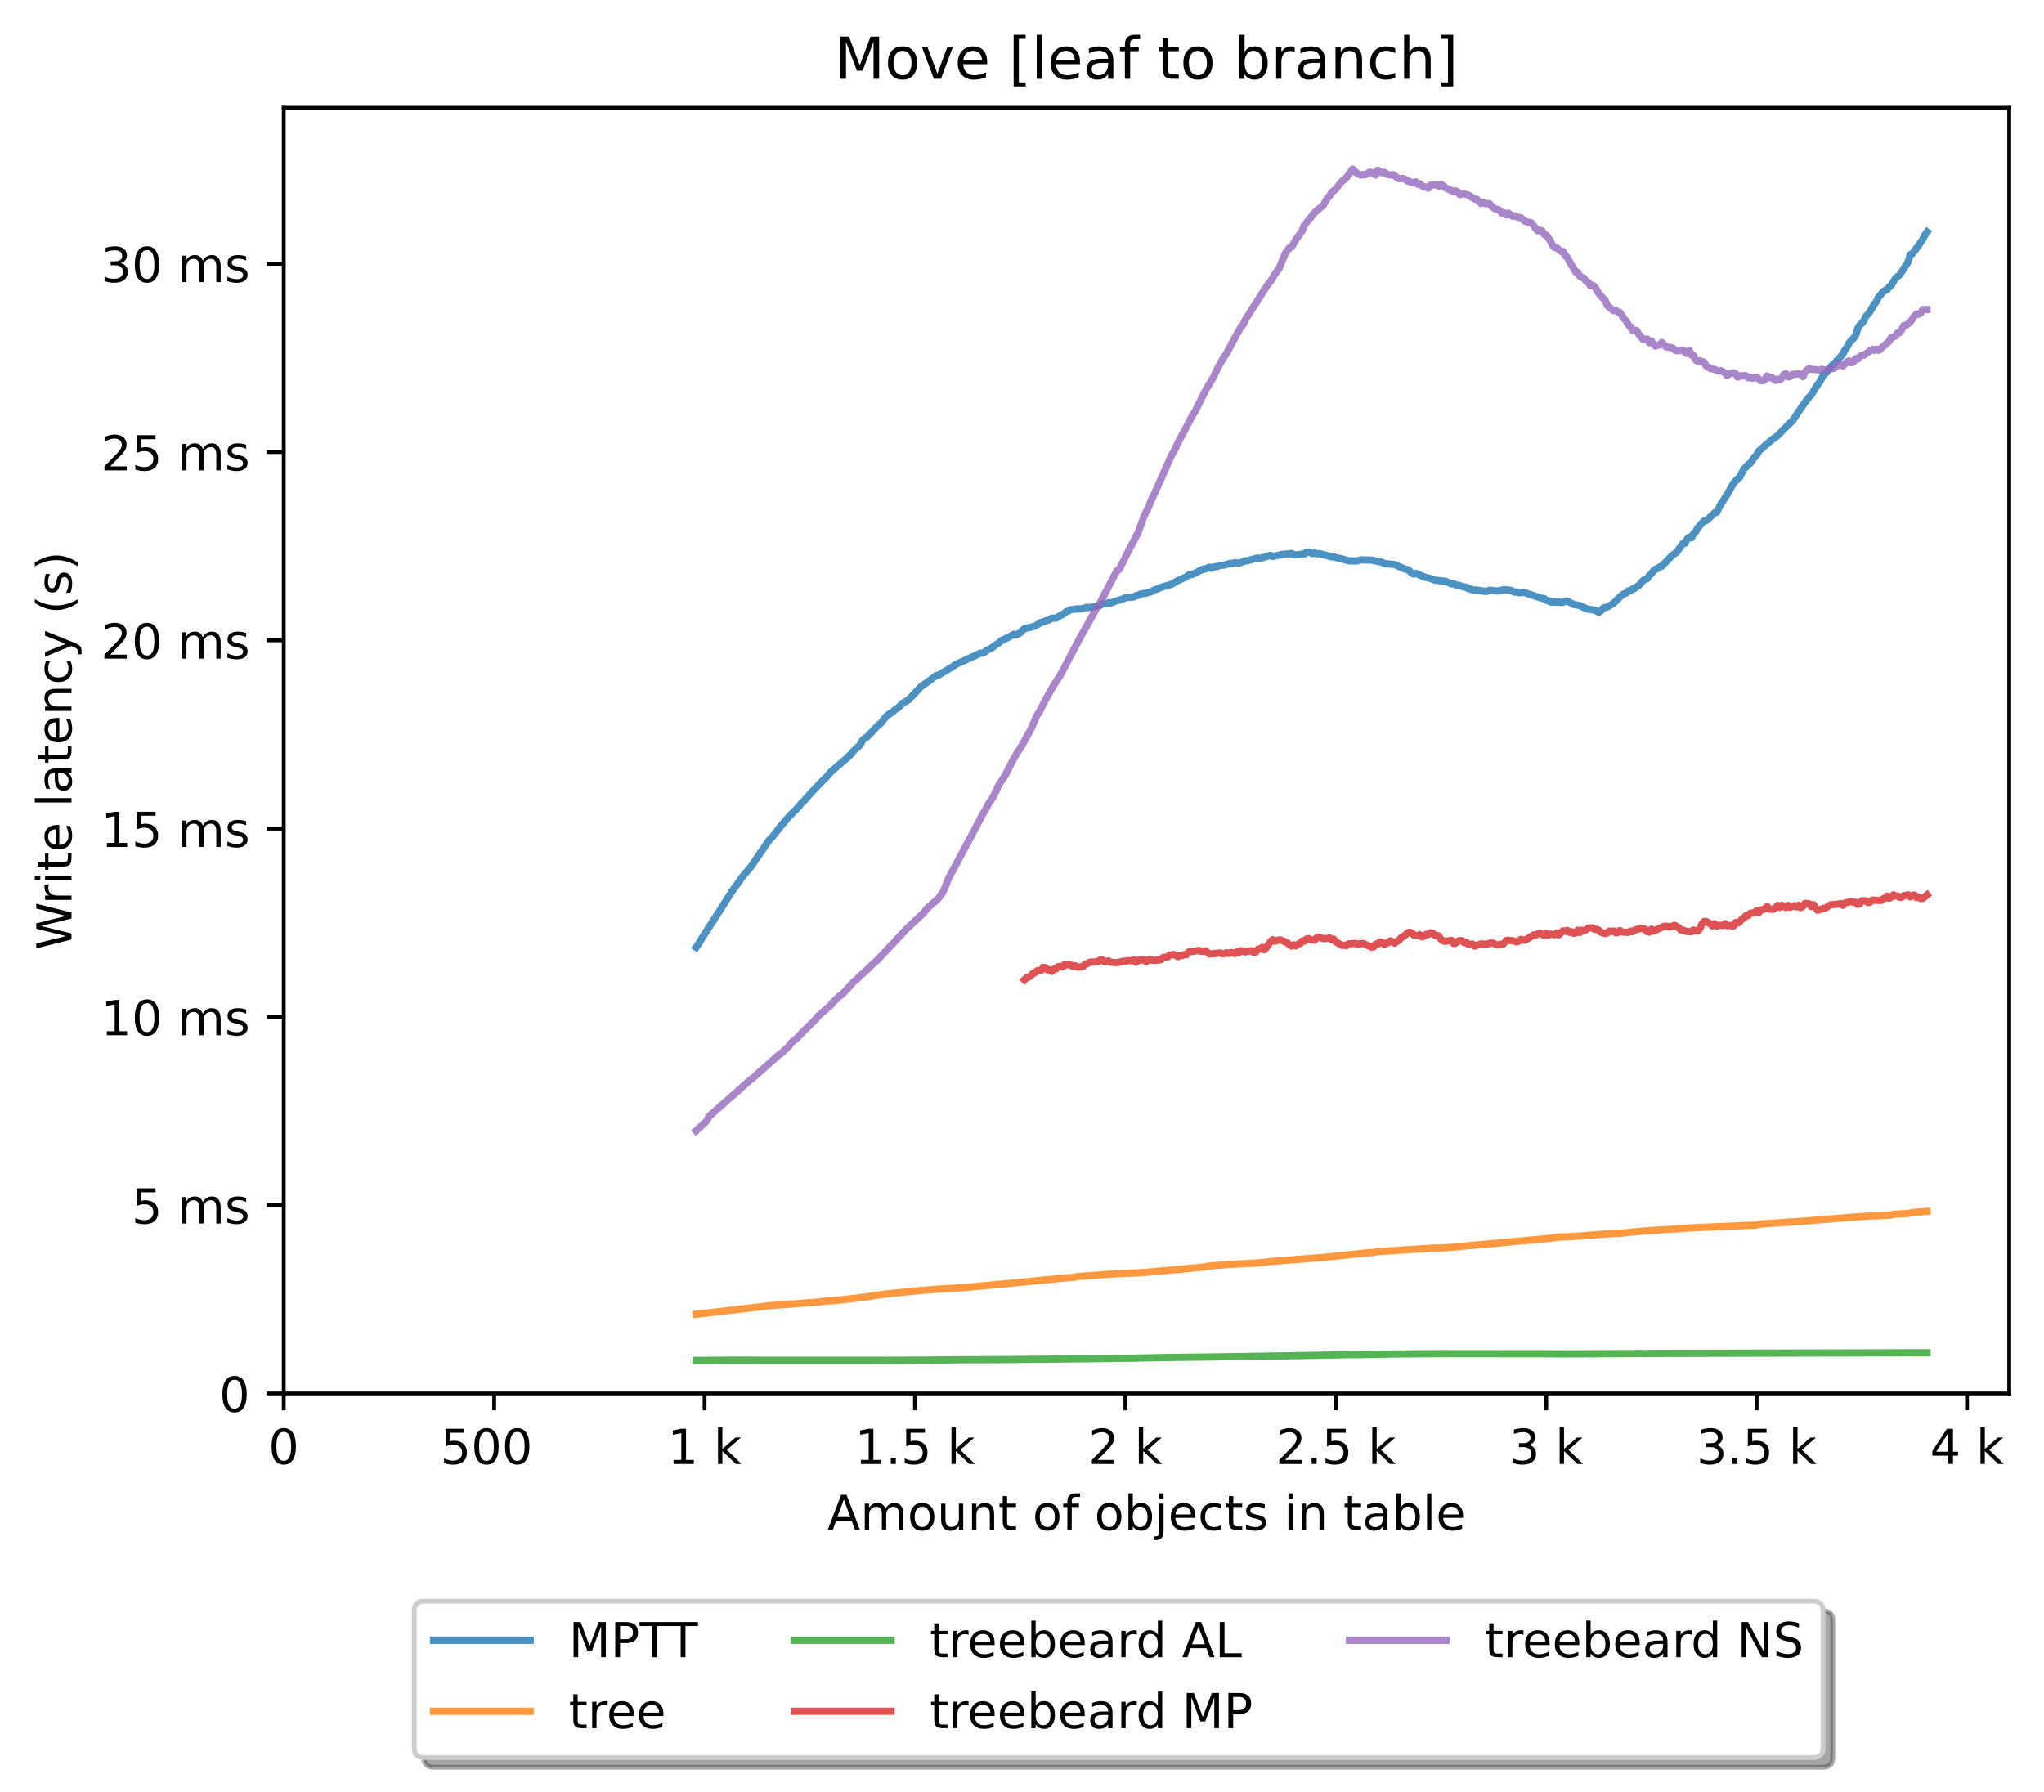 <?xml version="1.0" encoding="utf-8" standalone="no"?>
<!DOCTYPE svg PUBLIC "-//W3C//DTD SVG 1.1//EN"
  "http://www.w3.org/Graphics/SVG/1.1/DTD/svg11.dtd">
<!-- Created with matplotlib (https://matplotlib.org/) -->
<svg height="371.002pt" version="1.1" viewBox="0 0 423.051 371.002" width="423.051pt" xmlns="http://www.w3.org/2000/svg" xmlns:xlink="http://www.w3.org/1999/xlink">
 <defs>
  <style type="text/css">*{stroke-linecap:butt;stroke-linejoin:round;}</style>
 </defs>
 <g id="figure_1">
  <g id="patch_1">
   <path d="M 0 371.002 
L 423.051 371.002 
L 423.051 0 
L 0 0 
z
" style="fill:#ffffff;"/>
  </g>
  <g id="axes_1">
   <g id="patch_2">
    <path d="M 58.731 288.43 
L 415.851 288.43 
L 415.851 22.318 
L 58.731 22.318 
z
" style="fill:#ffffff;"/>
   </g>
   <g id="matplotlib.axis_1">
    <g id="xtick_1">
     <g id="line2d_1">
      <defs>
       <path d="M 0 0 
L 0 3.5 
" id="m20dc025c03" style="stroke:#000000;stroke-width:0.8;"/>
      </defs>
      <g>
       <use style="stroke:#000000;stroke-width:0.8;" x="58.731" xlink:href="#m20dc025c03" y="288.43"/>
      </g>
     </g>
     <g id="text_1">
      <!-- 0 -->
      <g transform="translate(55.55 303.029)scale(0.1 -0.1)">
       <defs>
        <path d="M 31.781 66.406 
Q 24.172 66.406 20.328 58.906 
Q 16.5 51.422 16.5 36.375 
Q 16.5 21.391 20.328 13.891 
Q 24.172 6.391 31.781 6.391 
Q 39.453 6.391 43.281 13.891 
Q 47.125 21.391 47.125 36.375 
Q 47.125 51.422 43.281 58.906 
Q 39.453 66.406 31.781 66.406 
z
M 31.781 74.219 
Q 44.047 74.219 50.516 64.516 
Q 56.984 54.828 56.984 36.375 
Q 56.984 17.969 50.516 8.266 
Q 44.047 -1.422 31.781 -1.422 
Q 19.531 -1.422 13.062 8.266 
Q 6.594 17.969 6.594 36.375 
Q 6.594 54.828 13.062 64.516 
Q 19.531 74.219 31.781 74.219 
z
" id="DejaVuSans-48"/>
       </defs>
       <use xlink:href="#DejaVuSans-48"/>
      </g>
     </g>
    </g>
    <g id="xtick_2">
     <g id="line2d_2">
      <g>
       <use style="stroke:#000000;stroke-width:0.8;" x="102.28" xlink:href="#m20dc025c03" y="288.43"/>
      </g>
     </g>
     <g id="text_2">
      <!-- 500  -->
      <g transform="translate(91.147 303.029)scale(0.1 -0.1)">
       <defs>
        <path d="M 10.797 72.906 
L 49.516 72.906 
L 49.516 64.594 
L 19.828 64.594 
L 19.828 46.734 
Q 21.969 47.469 24.109 47.828 
Q 26.266 48.188 28.422 48.188 
Q 40.625 48.188 47.75 41.5 
Q 54.891 34.812 54.891 23.391 
Q 54.891 11.625 47.562 5.094 
Q 40.234 -1.422 26.906 -1.422 
Q 22.312 -1.422 17.547 -0.641 
Q 12.797 0.141 7.719 1.703 
L 7.719 11.625 
Q 12.109 9.234 16.797 8.062 
Q 21.484 6.891 26.703 6.891 
Q 35.156 6.891 40.078 11.328 
Q 45.016 15.766 45.016 23.391 
Q 45.016 31 40.078 35.438 
Q 35.156 39.891 26.703 39.891 
Q 22.75 39.891 18.812 39.016 
Q 14.891 38.141 10.797 36.281 
z
" id="DejaVuSans-53"/>
        <path id="DejaVuSans-32"/>
       </defs>
       <use xlink:href="#DejaVuSans-53"/>
       <use x="63.623" xlink:href="#DejaVuSans-48"/>
       <use x="127.246" xlink:href="#DejaVuSans-48"/>
       <use x="190.869" xlink:href="#DejaVuSans-32"/>
      </g>
     </g>
    </g>
    <g id="xtick_3">
     <g id="line2d_3">
      <g>
       <use style="stroke:#000000;stroke-width:0.8;" x="145.828" xlink:href="#m20dc025c03" y="288.43"/>
      </g>
     </g>
     <g id="text_3">
      <!-- 1 k -->
      <g transform="translate(138.163 303.029)scale(0.1 -0.1)">
       <defs>
        <path d="M 12.406 8.297 
L 28.516 8.297 
L 28.516 63.922 
L 10.984 60.406 
L 10.984 69.391 
L 28.422 72.906 
L 38.281 72.906 
L 38.281 8.297 
L 54.391 8.297 
L 54.391 0 
L 12.406 0 
z
" id="DejaVuSans-49"/>
        <path d="M 9.078 75.984 
L 18.109 75.984 
L 18.109 31.109 
L 44.922 54.688 
L 56.391 54.688 
L 27.391 29.109 
L 57.625 0 
L 45.906 0 
L 18.109 26.703 
L 18.109 0 
L 9.078 0 
z
" id="DejaVuSans-107"/>
       </defs>
       <use xlink:href="#DejaVuSans-49"/>
       <use x="63.623" xlink:href="#DejaVuSans-32"/>
       <use x="95.41" xlink:href="#DejaVuSans-107"/>
      </g>
     </g>
    </g>
    <g id="xtick_4">
     <g id="line2d_4">
      <g>
       <use style="stroke:#000000;stroke-width:0.8;" x="189.377" xlink:href="#m20dc025c03" y="288.43"/>
      </g>
     </g>
     <g id="text_4">
      <!-- 1.5 k -->
      <g transform="translate(176.941 303.029)scale(0.1 -0.1)">
       <defs>
        <path d="M 10.688 12.406 
L 21 12.406 
L 21 0 
L 10.688 0 
z
" id="DejaVuSans-46"/>
       </defs>
       <use xlink:href="#DejaVuSans-49"/>
       <use x="63.623" xlink:href="#DejaVuSans-46"/>
       <use x="95.41" xlink:href="#DejaVuSans-53"/>
       <use x="159.033" xlink:href="#DejaVuSans-32"/>
       <use x="190.82" xlink:href="#DejaVuSans-107"/>
      </g>
     </g>
    </g>
    <g id="xtick_5">
     <g id="line2d_5">
      <g>
       <use style="stroke:#000000;stroke-width:0.8;" x="232.926" xlink:href="#m20dc025c03" y="288.43"/>
      </g>
     </g>
     <g id="text_5">
      <!-- 2 k -->
      <g transform="translate(225.26 303.029)scale(0.1 -0.1)">
       <defs>
        <path d="M 19.188 8.297 
L 53.609 8.297 
L 53.609 0 
L 7.328 0 
L 7.328 8.297 
Q 12.938 14.109 22.625 23.891 
Q 32.328 33.688 34.812 36.531 
Q 39.547 41.844 41.422 45.531 
Q 43.312 49.219 43.312 52.781 
Q 43.312 58.594 39.234 62.25 
Q 35.156 65.922 28.609 65.922 
Q 23.969 65.922 18.812 64.312 
Q 13.672 62.703 7.812 59.422 
L 7.812 69.391 
Q 13.766 71.781 18.938 73 
Q 24.125 74.219 28.422 74.219 
Q 39.75 74.219 46.484 68.547 
Q 53.219 62.891 53.219 53.422 
Q 53.219 48.922 51.531 44.891 
Q 49.859 40.875 45.406 35.406 
Q 44.188 33.984 37.641 27.219 
Q 31.109 20.453 19.188 8.297 
z
" id="DejaVuSans-50"/>
       </defs>
       <use xlink:href="#DejaVuSans-50"/>
       <use x="63.623" xlink:href="#DejaVuSans-32"/>
       <use x="95.41" xlink:href="#DejaVuSans-107"/>
      </g>
     </g>
    </g>
    <g id="xtick_6">
     <g id="line2d_6">
      <g>
       <use style="stroke:#000000;stroke-width:0.8;" x="276.474" xlink:href="#m20dc025c03" y="288.43"/>
      </g>
     </g>
     <g id="text_6">
      <!-- 2.5 k -->
      <g transform="translate(264.038 303.029)scale(0.1 -0.1)">
       <use xlink:href="#DejaVuSans-50"/>
       <use x="63.623" xlink:href="#DejaVuSans-46"/>
       <use x="95.41" xlink:href="#DejaVuSans-53"/>
       <use x="159.033" xlink:href="#DejaVuSans-32"/>
       <use x="190.82" xlink:href="#DejaVuSans-107"/>
      </g>
     </g>
    </g>
    <g id="xtick_7">
     <g id="line2d_7">
      <g>
       <use style="stroke:#000000;stroke-width:0.8;" x="320.023" xlink:href="#m20dc025c03" y="288.43"/>
      </g>
     </g>
     <g id="text_7">
      <!-- 3 k -->
      <g transform="translate(312.357 303.029)scale(0.1 -0.1)">
       <defs>
        <path d="M 40.578 39.312 
Q 47.656 37.797 51.625 33 
Q 55.609 28.219 55.609 21.188 
Q 55.609 10.406 48.188 4.484 
Q 40.766 -1.422 27.094 -1.422 
Q 22.516 -1.422 17.656 -0.516 
Q 12.797 0.391 7.625 2.203 
L 7.625 11.719 
Q 11.719 9.328 16.594 8.109 
Q 21.484 6.891 26.812 6.891 
Q 36.078 6.891 40.938 10.547 
Q 45.797 14.203 45.797 21.188 
Q 45.797 27.641 41.281 31.266 
Q 36.766 34.906 28.719 34.906 
L 20.219 34.906 
L 20.219 43.016 
L 29.109 43.016 
Q 36.375 43.016 40.234 45.922 
Q 44.094 48.828 44.094 54.297 
Q 44.094 59.906 40.109 62.906 
Q 36.141 65.922 28.719 65.922 
Q 24.656 65.922 20.016 65.031 
Q 15.375 64.156 9.812 62.312 
L 9.812 71.094 
Q 15.438 72.656 20.344 73.438 
Q 25.25 74.219 29.594 74.219 
Q 40.828 74.219 47.359 69.109 
Q 53.906 64.016 53.906 55.328 
Q 53.906 49.266 50.438 45.094 
Q 46.969 40.922 40.578 39.312 
z
" id="DejaVuSans-51"/>
       </defs>
       <use xlink:href="#DejaVuSans-51"/>
       <use x="63.623" xlink:href="#DejaVuSans-32"/>
       <use x="95.41" xlink:href="#DejaVuSans-107"/>
      </g>
     </g>
    </g>
    <g id="xtick_8">
     <g id="line2d_8">
      <g>
       <use style="stroke:#000000;stroke-width:0.8;" x="363.571" xlink:href="#m20dc025c03" y="288.43"/>
      </g>
     </g>
     <g id="text_8">
      <!-- 3.5 k -->
      <g transform="translate(351.135 303.029)scale(0.1 -0.1)">
       <use xlink:href="#DejaVuSans-51"/>
       <use x="63.623" xlink:href="#DejaVuSans-46"/>
       <use x="95.41" xlink:href="#DejaVuSans-53"/>
       <use x="159.033" xlink:href="#DejaVuSans-32"/>
       <use x="190.82" xlink:href="#DejaVuSans-107"/>
      </g>
     </g>
    </g>
    <g id="xtick_9">
     <g id="line2d_9">
      <g>
       <use style="stroke:#000000;stroke-width:0.8;" x="407.12" xlink:href="#m20dc025c03" y="288.43"/>
      </g>
     </g>
     <g id="text_9">
      <!-- 4 k -->
      <g transform="translate(399.454 303.029)scale(0.1 -0.1)">
       <defs>
        <path d="M 37.797 64.312 
L 12.891 25.391 
L 37.797 25.391 
z
M 35.203 72.906 
L 47.609 72.906 
L 47.609 25.391 
L 58.016 25.391 
L 58.016 17.188 
L 47.609 17.188 
L 47.609 0 
L 37.797 0 
L 37.797 17.188 
L 4.891 17.188 
L 4.891 26.703 
z
" id="DejaVuSans-52"/>
       </defs>
       <use xlink:href="#DejaVuSans-52"/>
       <use x="63.623" xlink:href="#DejaVuSans-32"/>
       <use x="95.41" xlink:href="#DejaVuSans-107"/>
      </g>
     </g>
    </g>
    <g id="text_10">
     <!-- Amount of objects in table -->
     <g transform="translate(171.233 316.707)scale(0.1 -0.1)">
      <defs>
       <path d="M 34.188 63.188 
L 20.797 26.906 
L 47.609 26.906 
z
M 28.609 72.906 
L 39.797 72.906 
L 67.578 0 
L 57.328 0 
L 50.688 18.703 
L 17.828 18.703 
L 11.188 0 
L 0.781 0 
z
" id="DejaVuSans-65"/>
       <path d="M 52 44.188 
Q 55.375 50.25 60.062 53.125 
Q 64.75 56 71.094 56 
Q 79.641 56 84.281 50.016 
Q 88.922 44.047 88.922 33.016 
L 88.922 0 
L 79.891 0 
L 79.891 32.719 
Q 79.891 40.578 77.094 44.375 
Q 74.312 48.188 68.609 48.188 
Q 61.625 48.188 57.562 43.547 
Q 53.516 38.922 53.516 30.906 
L 53.516 0 
L 44.484 0 
L 44.484 32.719 
Q 44.484 40.625 41.703 44.406 
Q 38.922 48.188 33.109 48.188 
Q 26.219 48.188 22.156 43.531 
Q 18.109 38.875 18.109 30.906 
L 18.109 0 
L 9.078 0 
L 9.078 54.688 
L 18.109 54.688 
L 18.109 46.188 
Q 21.188 51.219 25.484 53.609 
Q 29.781 56 35.688 56 
Q 41.656 56 45.828 52.969 
Q 50 49.953 52 44.188 
z
" id="DejaVuSans-109"/>
       <path d="M 30.609 48.391 
Q 23.391 48.391 19.188 42.75 
Q 14.984 37.109 14.984 27.297 
Q 14.984 17.484 19.156 11.844 
Q 23.344 6.203 30.609 6.203 
Q 37.797 6.203 41.984 11.859 
Q 46.188 17.531 46.188 27.297 
Q 46.188 37.016 41.984 42.703 
Q 37.797 48.391 30.609 48.391 
z
M 30.609 56 
Q 42.328 56 49.016 48.375 
Q 55.719 40.766 55.719 27.297 
Q 55.719 13.875 49.016 6.219 
Q 42.328 -1.422 30.609 -1.422 
Q 18.844 -1.422 12.172 6.219 
Q 5.516 13.875 5.516 27.297 
Q 5.516 40.766 12.172 48.375 
Q 18.844 56 30.609 56 
z
" id="DejaVuSans-111"/>
       <path d="M 8.5 21.578 
L 8.5 54.688 
L 17.484 54.688 
L 17.484 21.922 
Q 17.484 14.156 20.5 10.266 
Q 23.531 6.391 29.594 6.391 
Q 36.859 6.391 41.078 11.031 
Q 45.312 15.672 45.312 23.688 
L 45.312 54.688 
L 54.297 54.688 
L 54.297 0 
L 45.312 0 
L 45.312 8.406 
Q 42.047 3.422 37.719 1 
Q 33.406 -1.422 27.688 -1.422 
Q 18.266 -1.422 13.375 4.438 
Q 8.5 10.297 8.5 21.578 
z
M 31.109 56 
z
" id="DejaVuSans-117"/>
       <path d="M 54.891 33.016 
L 54.891 0 
L 45.906 0 
L 45.906 32.719 
Q 45.906 40.484 42.875 44.328 
Q 39.844 48.188 33.797 48.188 
Q 26.516 48.188 22.312 43.547 
Q 18.109 38.922 18.109 30.906 
L 18.109 0 
L 9.078 0 
L 9.078 54.688 
L 18.109 54.688 
L 18.109 46.188 
Q 21.344 51.125 25.703 53.562 
Q 30.078 56 35.797 56 
Q 45.219 56 50.047 50.172 
Q 54.891 44.344 54.891 33.016 
z
" id="DejaVuSans-110"/>
       <path d="M 18.312 70.219 
L 18.312 54.688 
L 36.812 54.688 
L 36.812 47.703 
L 18.312 47.703 
L 18.312 18.016 
Q 18.312 11.328 20.141 9.422 
Q 21.969 7.516 27.594 7.516 
L 36.812 7.516 
L 36.812 0 
L 27.594 0 
Q 17.188 0 13.234 3.875 
Q 9.281 7.766 9.281 18.016 
L 9.281 47.703 
L 2.688 47.703 
L 2.688 54.688 
L 9.281 54.688 
L 9.281 70.219 
z
" id="DejaVuSans-116"/>
       <path d="M 37.109 75.984 
L 37.109 68.5 
L 28.516 68.5 
Q 23.688 68.5 21.797 66.547 
Q 19.922 64.594 19.922 59.516 
L 19.922 54.688 
L 34.719 54.688 
L 34.719 47.703 
L 19.922 47.703 
L 19.922 0 
L 10.891 0 
L 10.891 47.703 
L 2.297 47.703 
L 2.297 54.688 
L 10.891 54.688 
L 10.891 58.5 
Q 10.891 67.625 15.141 71.797 
Q 19.391 75.984 28.609 75.984 
z
" id="DejaVuSans-102"/>
       <path d="M 48.688 27.297 
Q 48.688 37.203 44.609 42.844 
Q 40.531 48.484 33.406 48.484 
Q 26.266 48.484 22.188 42.844 
Q 18.109 37.203 18.109 27.297 
Q 18.109 17.391 22.188 11.75 
Q 26.266 6.109 33.406 6.109 
Q 40.531 6.109 44.609 11.75 
Q 48.688 17.391 48.688 27.297 
z
M 18.109 46.391 
Q 20.953 51.266 25.266 53.625 
Q 29.594 56 35.594 56 
Q 45.562 56 51.781 48.094 
Q 58.016 40.188 58.016 27.297 
Q 58.016 14.406 51.781 6.484 
Q 45.562 -1.422 35.594 -1.422 
Q 29.594 -1.422 25.266 0.953 
Q 20.953 3.328 18.109 8.203 
L 18.109 0 
L 9.078 0 
L 9.078 75.984 
L 18.109 75.984 
z
" id="DejaVuSans-98"/>
       <path d="M 9.422 54.688 
L 18.406 54.688 
L 18.406 -0.984 
Q 18.406 -11.422 14.422 -16.109 
Q 10.453 -20.797 1.609 -20.797 
L -1.812 -20.797 
L -1.812 -13.188 
L 0.594 -13.188 
Q 5.719 -13.188 7.562 -10.812 
Q 9.422 -8.453 9.422 -0.984 
z
M 9.422 75.984 
L 18.406 75.984 
L 18.406 64.594 
L 9.422 64.594 
z
" id="DejaVuSans-106"/>
       <path d="M 56.203 29.594 
L 56.203 25.203 
L 14.891 25.203 
Q 15.484 15.922 20.484 11.062 
Q 25.484 6.203 34.422 6.203 
Q 39.594 6.203 44.453 7.469 
Q 49.312 8.734 54.109 11.281 
L 54.109 2.781 
Q 49.266 0.734 44.188 -0.344 
Q 39.109 -1.422 33.891 -1.422 
Q 20.797 -1.422 13.156 6.188 
Q 5.516 13.812 5.516 26.812 
Q 5.516 40.234 12.766 48.109 
Q 20.016 56 32.328 56 
Q 43.359 56 49.781 48.891 
Q 56.203 41.797 56.203 29.594 
z
M 47.219 32.234 
Q 47.125 39.594 43.094 43.984 
Q 39.062 48.391 32.422 48.391 
Q 24.906 48.391 20.391 44.141 
Q 15.875 39.891 15.188 32.172 
z
" id="DejaVuSans-101"/>
       <path d="M 48.781 52.594 
L 48.781 44.188 
Q 44.969 46.297 41.141 47.344 
Q 37.312 48.391 33.406 48.391 
Q 24.656 48.391 19.812 42.844 
Q 14.984 37.312 14.984 27.297 
Q 14.984 17.281 19.812 11.734 
Q 24.656 6.203 33.406 6.203 
Q 37.312 6.203 41.141 7.25 
Q 44.969 8.297 48.781 10.406 
L 48.781 2.094 
Q 45.016 0.344 40.984 -0.531 
Q 36.969 -1.422 32.422 -1.422 
Q 20.062 -1.422 12.781 6.344 
Q 5.516 14.109 5.516 27.297 
Q 5.516 40.672 12.859 48.328 
Q 20.219 56 33.016 56 
Q 37.156 56 41.109 55.141 
Q 45.062 54.297 48.781 52.594 
z
" id="DejaVuSans-99"/>
       <path d="M 44.281 53.078 
L 44.281 44.578 
Q 40.484 46.531 36.375 47.5 
Q 32.281 48.484 27.875 48.484 
Q 21.188 48.484 17.844 46.438 
Q 14.5 44.391 14.5 40.281 
Q 14.5 37.156 16.891 35.375 
Q 19.281 33.594 26.516 31.984 
L 29.594 31.297 
Q 39.156 29.25 43.188 25.516 
Q 47.219 21.781 47.219 15.094 
Q 47.219 7.469 41.188 3.016 
Q 35.156 -1.422 24.609 -1.422 
Q 20.219 -1.422 15.453 -0.562 
Q 10.688 0.297 5.422 2 
L 5.422 11.281 
Q 10.406 8.688 15.234 7.391 
Q 20.062 6.109 24.812 6.109 
Q 31.156 6.109 34.562 8.281 
Q 37.984 10.453 37.984 14.406 
Q 37.984 18.062 35.516 20.016 
Q 33.062 21.969 24.703 23.781 
L 21.578 24.516 
Q 13.234 26.266 9.516 29.906 
Q 5.812 33.547 5.812 39.891 
Q 5.812 47.609 11.281 51.797 
Q 16.75 56 26.812 56 
Q 31.781 56 36.172 55.266 
Q 40.578 54.547 44.281 53.078 
z
" id="DejaVuSans-115"/>
       <path d="M 9.422 54.688 
L 18.406 54.688 
L 18.406 0 
L 9.422 0 
z
M 9.422 75.984 
L 18.406 75.984 
L 18.406 64.594 
L 9.422 64.594 
z
" id="DejaVuSans-105"/>
       <path d="M 34.281 27.484 
Q 23.391 27.484 19.188 25 
Q 14.984 22.516 14.984 16.5 
Q 14.984 11.719 18.141 8.906 
Q 21.297 6.109 26.703 6.109 
Q 34.188 6.109 38.703 11.406 
Q 43.219 16.703 43.219 25.484 
L 43.219 27.484 
z
M 52.203 31.203 
L 52.203 0 
L 43.219 0 
L 43.219 8.297 
Q 40.141 3.328 35.547 0.953 
Q 30.953 -1.422 24.312 -1.422 
Q 15.922 -1.422 10.953 3.297 
Q 6 8.016 6 15.922 
Q 6 25.141 12.172 29.828 
Q 18.359 34.516 30.609 34.516 
L 43.219 34.516 
L 43.219 35.406 
Q 43.219 41.609 39.141 45 
Q 35.062 48.391 27.688 48.391 
Q 23 48.391 18.547 47.266 
Q 14.109 46.141 10.016 43.891 
L 10.016 52.203 
Q 14.938 54.109 19.578 55.047 
Q 24.219 56 28.609 56 
Q 40.484 56 46.344 49.844 
Q 52.203 43.703 52.203 31.203 
z
" id="DejaVuSans-97"/>
       <path d="M 9.422 75.984 
L 18.406 75.984 
L 18.406 0 
L 9.422 0 
z
" id="DejaVuSans-108"/>
      </defs>
      <use xlink:href="#DejaVuSans-65"/>
      <use x="68.408" xlink:href="#DejaVuSans-109"/>
      <use x="165.82" xlink:href="#DejaVuSans-111"/>
      <use x="227.002" xlink:href="#DejaVuSans-117"/>
      <use x="290.381" xlink:href="#DejaVuSans-110"/>
      <use x="353.76" xlink:href="#DejaVuSans-116"/>
      <use x="392.969" xlink:href="#DejaVuSans-32"/>
      <use x="424.756" xlink:href="#DejaVuSans-111"/>
      <use x="485.938" xlink:href="#DejaVuSans-102"/>
      <use x="521.143" xlink:href="#DejaVuSans-32"/>
      <use x="552.93" xlink:href="#DejaVuSans-111"/>
      <use x="614.111" xlink:href="#DejaVuSans-98"/>
      <use x="677.588" xlink:href="#DejaVuSans-106"/>
      <use x="705.371" xlink:href="#DejaVuSans-101"/>
      <use x="766.895" xlink:href="#DejaVuSans-99"/>
      <use x="821.875" xlink:href="#DejaVuSans-116"/>
      <use x="861.084" xlink:href="#DejaVuSans-115"/>
      <use x="913.184" xlink:href="#DejaVuSans-32"/>
      <use x="944.971" xlink:href="#DejaVuSans-105"/>
      <use x="972.754" xlink:href="#DejaVuSans-110"/>
      <use x="1036.133" xlink:href="#DejaVuSans-32"/>
      <use x="1067.92" xlink:href="#DejaVuSans-116"/>
      <use x="1107.129" xlink:href="#DejaVuSans-97"/>
      <use x="1168.408" xlink:href="#DejaVuSans-98"/>
      <use x="1231.885" xlink:href="#DejaVuSans-108"/>
      <use x="1259.668" xlink:href="#DejaVuSans-101"/>
     </g>
    </g>
   </g>
   <g id="matplotlib.axis_2">
    <g id="ytick_1">
     <g id="line2d_10">
      <defs>
       <path d="M 0 0 
L -3.5 0 
" id="mf2c4bffe70" style="stroke:#000000;stroke-width:0.8;"/>
      </defs>
      <g>
       <use style="stroke:#000000;stroke-width:0.8;" x="58.731" xlink:href="#mf2c4bffe70" y="288.43"/>
      </g>
     </g>
     <g id="text_11">
      <!-- 0 -->
      <g transform="translate(45.369 292.229)scale(0.1 -0.1)">
       <use xlink:href="#DejaVuSans-48"/>
      </g>
     </g>
    </g>
    <g id="ytick_2">
     <g id="line2d_11">
      <g>
       <use style="stroke:#000000;stroke-width:0.8;" x="58.731" xlink:href="#mf2c4bffe70" y="249.458"/>
      </g>
     </g>
     <g id="text_12">
      <!-- 5 ms -->
      <g transform="translate(27.241 253.257)scale(0.1 -0.1)">
       <use xlink:href="#DejaVuSans-53"/>
       <use x="63.623" xlink:href="#DejaVuSans-32"/>
       <use x="95.41" xlink:href="#DejaVuSans-109"/>
       <use x="192.822" xlink:href="#DejaVuSans-115"/>
      </g>
     </g>
    </g>
    <g id="ytick_3">
     <g id="line2d_12">
      <g>
       <use style="stroke:#000000;stroke-width:0.8;" x="58.731" xlink:href="#mf2c4bffe70" y="210.485"/>
      </g>
     </g>
     <g id="text_13">
      <!-- 10 ms -->
      <g transform="translate(20.878 214.284)scale(0.1 -0.1)">
       <use xlink:href="#DejaVuSans-49"/>
       <use x="63.623" xlink:href="#DejaVuSans-48"/>
       <use x="127.246" xlink:href="#DejaVuSans-32"/>
       <use x="159.033" xlink:href="#DejaVuSans-109"/>
       <use x="256.445" xlink:href="#DejaVuSans-115"/>
      </g>
     </g>
    </g>
    <g id="ytick_4">
     <g id="line2d_13">
      <g>
       <use style="stroke:#000000;stroke-width:0.8;" x="58.731" xlink:href="#mf2c4bffe70" y="171.513"/>
      </g>
     </g>
     <g id="text_14">
      <!-- 15 ms -->
      <g transform="translate(20.878 175.312)scale(0.1 -0.1)">
       <use xlink:href="#DejaVuSans-49"/>
       <use x="63.623" xlink:href="#DejaVuSans-53"/>
       <use x="127.246" xlink:href="#DejaVuSans-32"/>
       <use x="159.033" xlink:href="#DejaVuSans-109"/>
       <use x="256.445" xlink:href="#DejaVuSans-115"/>
      </g>
     </g>
    </g>
    <g id="ytick_5">
     <g id="line2d_14">
      <g>
       <use style="stroke:#000000;stroke-width:0.8;" x="58.731" xlink:href="#mf2c4bffe70" y="132.54"/>
      </g>
     </g>
     <g id="text_15">
      <!-- 20 ms -->
      <g transform="translate(20.878 136.34)scale(0.1 -0.1)">
       <use xlink:href="#DejaVuSans-50"/>
       <use x="63.623" xlink:href="#DejaVuSans-48"/>
       <use x="127.246" xlink:href="#DejaVuSans-32"/>
       <use x="159.033" xlink:href="#DejaVuSans-109"/>
       <use x="256.445" xlink:href="#DejaVuSans-115"/>
      </g>
     </g>
    </g>
    <g id="ytick_6">
     <g id="line2d_15">
      <g>
       <use style="stroke:#000000;stroke-width:0.8;" x="58.731" xlink:href="#mf2c4bffe70" y="93.568"/>
      </g>
     </g>
     <g id="text_16">
      <!-- 25 ms -->
      <g transform="translate(20.878 97.367)scale(0.1 -0.1)">
       <use xlink:href="#DejaVuSans-50"/>
       <use x="63.623" xlink:href="#DejaVuSans-53"/>
       <use x="127.246" xlink:href="#DejaVuSans-32"/>
       <use x="159.033" xlink:href="#DejaVuSans-109"/>
       <use x="256.445" xlink:href="#DejaVuSans-115"/>
      </g>
     </g>
    </g>
    <g id="ytick_7">
     <g id="line2d_16">
      <g>
       <use style="stroke:#000000;stroke-width:0.8;" x="58.731" xlink:href="#mf2c4bffe70" y="54.595"/>
      </g>
     </g>
     <g id="text_17">
      <!-- 30 ms -->
      <g transform="translate(20.878 58.395)scale(0.1 -0.1)">
       <use xlink:href="#DejaVuSans-51"/>
       <use x="63.623" xlink:href="#DejaVuSans-48"/>
       <use x="127.246" xlink:href="#DejaVuSans-32"/>
       <use x="159.033" xlink:href="#DejaVuSans-109"/>
       <use x="256.445" xlink:href="#DejaVuSans-115"/>
      </g>
     </g>
    </g>
    <g id="text_18">
     <!-- Write latency (s) -->
     <g transform="translate(14.798 196.626)rotate(-90)scale(0.1 -0.1)">
      <defs>
       <path d="M 3.328 72.906 
L 13.281 72.906 
L 28.609 11.281 
L 43.891 72.906 
L 54.984 72.906 
L 70.312 11.281 
L 85.594 72.906 
L 95.609 72.906 
L 77.297 0 
L 64.891 0 
L 49.516 63.281 
L 33.984 0 
L 21.578 0 
z
" id="DejaVuSans-87"/>
       <path d="M 41.109 46.297 
Q 39.594 47.172 37.812 47.578 
Q 36.031 48 33.891 48 
Q 26.266 48 22.188 43.047 
Q 18.109 38.094 18.109 28.812 
L 18.109 0 
L 9.078 0 
L 9.078 54.688 
L 18.109 54.688 
L 18.109 46.188 
Q 20.953 51.172 25.484 53.578 
Q 30.031 56 36.531 56 
Q 37.453 56 38.578 55.875 
Q 39.703 55.766 41.062 55.516 
z
" id="DejaVuSans-114"/>
       <path d="M 32.172 -5.078 
Q 28.375 -14.844 24.75 -17.812 
Q 21.141 -20.797 15.094 -20.797 
L 7.906 -20.797 
L 7.906 -13.281 
L 13.188 -13.281 
Q 16.891 -13.281 18.938 -11.516 
Q 21 -9.766 23.484 -3.219 
L 25.094 0.875 
L 2.984 54.688 
L 12.5 54.688 
L 29.594 11.922 
L 46.688 54.688 
L 56.203 54.688 
z
" id="DejaVuSans-121"/>
       <path d="M 31 75.875 
Q 24.469 64.656 21.281 53.656 
Q 18.109 42.672 18.109 31.391 
Q 18.109 20.125 21.312 9.062 
Q 24.516 -2 31 -13.188 
L 23.188 -13.188 
Q 15.875 -1.703 12.234 9.375 
Q 8.594 20.453 8.594 31.391 
Q 8.594 42.281 12.203 53.312 
Q 15.828 64.359 23.188 75.875 
z
" id="DejaVuSans-40"/>
       <path d="M 8.016 75.875 
L 15.828 75.875 
Q 23.141 64.359 26.781 53.312 
Q 30.422 42.281 30.422 31.391 
Q 30.422 20.453 26.781 9.375 
Q 23.141 -1.703 15.828 -13.188 
L 8.016 -13.188 
Q 14.5 -2 17.703 9.062 
Q 20.906 20.125 20.906 31.391 
Q 20.906 42.672 17.703 53.656 
Q 14.5 64.656 8.016 75.875 
z
" id="DejaVuSans-41"/>
      </defs>
      <use xlink:href="#DejaVuSans-87"/>
      <use x="94.377" xlink:href="#DejaVuSans-114"/>
      <use x="135.49" xlink:href="#DejaVuSans-105"/>
      <use x="163.273" xlink:href="#DejaVuSans-116"/>
      <use x="202.482" xlink:href="#DejaVuSans-101"/>
      <use x="264.006" xlink:href="#DejaVuSans-32"/>
      <use x="295.793" xlink:href="#DejaVuSans-108"/>
      <use x="323.576" xlink:href="#DejaVuSans-97"/>
      <use x="384.855" xlink:href="#DejaVuSans-116"/>
      <use x="424.064" xlink:href="#DejaVuSans-101"/>
      <use x="485.588" xlink:href="#DejaVuSans-110"/>
      <use x="548.967" xlink:href="#DejaVuSans-99"/>
      <use x="603.947" xlink:href="#DejaVuSans-121"/>
      <use x="663.127" xlink:href="#DejaVuSans-32"/>
      <use x="694.914" xlink:href="#DejaVuSans-40"/>
      <use x="733.928" xlink:href="#DejaVuSans-115"/>
      <use x="786.027" xlink:href="#DejaVuSans-41"/>
     </g>
    </g>
   </g>
   <g id="line2d_17">
    <path clip-path="url(#p7ce716a8e2)" d="M 144.086 196.094 
L 144.522 195.488 
L 145.393 194.035 
L 149.312 187.961 
L 151.49 184.512 
L 152.796 182.734 
L 153.667 181.473 
L 155.409 179.43 
L 158.893 174.335 
L 159.328 173.749 
L 159.764 173.36 
L 161.506 171.137 
L 163.248 169.082 
L 165.425 166.88 
L 165.861 166.231 
L 166.296 165.897 
L 167.603 164.4 
L 169.78 162.092 
L 171.087 160.793 
L 171.958 159.796 
L 173.264 158.636 
L 175.006 157.173 
L 176.312 155.92 
L 176.748 155.342 
L 178.054 154.157 
L 178.49 153.275 
L 178.925 152.85 
L 179.361 152.631 
L 180.232 151.742 
L 181.538 150.353 
L 182.409 149.596 
L 183.28 148.454 
L 183.716 148.031 
L 184.587 147.463 
L 185.458 146.736 
L 185.893 146.524 
L 186.764 145.597 
L 188.07 144.843 
L 190.683 142.066 
L 192.425 140.853 
L 193.732 139.832 
L 194.167 139.786 
L 197.216 137.976 
L 197.651 137.619 
L 202.877 135.21 
L 203.312 135.185 
L 203.748 135.034 
L 204.183 134.643 
L 205.49 133.976 
L 205.925 133.587 
L 206.796 133.047 
L 207.232 132.608 
L 208.538 132.004 
L 209.845 131.284 
L 210.28 131.442 
L 211.151 130.989 
L 212.022 130.137 
L 214.2 129.626 
L 215.071 129.06 
L 215.506 128.801 
L 215.942 128.768 
L 216.377 128.488 
L 216.813 128.437 
L 217.248 128.253 
L 217.684 127.944 
L 218.554 127.951 
L 220.296 126.949 
L 220.732 126.566 
L 221.167 126.471 
L 221.603 126.201 
L 222.909 126.026 
L 223.78 126.03 
L 225.087 125.699 
L 225.522 125.765 
L 226.393 125.593 
L 226.829 125.546 
L 227.264 125.372 
L 227.7 125.318 
L 228.135 125.03 
L 228.571 124.917 
L 229.006 124.982 
L 229.442 124.708 
L 229.877 124.841 
L 230.748 124.48 
L 232.49 123.953 
L 232.926 123.716 
L 234.667 123.584 
L 235.103 123.272 
L 235.538 123.258 
L 235.974 122.975 
L 236.845 122.83 
L 237.28 122.768 
L 237.716 122.558 
L 238.151 122.543 
L 239.022 122.06 
L 239.458 121.96 
L 240.329 121.559 
L 242.506 120.937 
L 243.377 120.393 
L 245.555 119.378 
L 245.99 119.029 
L 246.861 118.88 
L 249.038 117.781 
L 249.474 117.791 
L 250.345 117.388 
L 250.78 117.62 
L 251.216 117.343 
L 252.087 117.224 
L 252.522 117.009 
L 253.393 116.962 
L 254.7 116.583 
L 255.135 116.674 
L 255.571 116.465 
L 256.442 116.571 
L 257.748 116.078 
L 258.184 116.067 
L 259.926 115.577 
L 260.361 115.51 
L 260.797 115.573 
L 261.668 115.332 
L 262.974 114.936 
L 263.41 115.189 
L 265.587 114.717 
L 266.893 114.645 
L 267.329 114.545 
L 267.764 114.832 
L 268.635 114.839 
L 269.506 114.679 
L 269.942 114.668 
L 270.377 114.292 
L 270.813 114.271 
L 271.684 114.601 
L 272.119 114.465 
L 272.555 114.644 
L 272.99 114.571 
L 275.603 115.25 
L 276.039 115.273 
L 276.91 115.514 
L 278.216 115.809 
L 279.087 116.086 
L 280.829 116.116 
L 281.7 115.884 
L 283.877 115.927 
L 286.055 116.396 
L 286.49 116.649 
L 288.668 116.861 
L 290.845 117.828 
L 291.281 117.885 
L 291.716 118.151 
L 292.152 118.641 
L 292.587 118.812 
L 293.023 118.662 
L 294.764 119.418 
L 296.506 119.86 
L 296.942 120.094 
L 298.684 120.266 
L 299.119 120.297 
L 300.426 120.861 
L 300.861 120.785 
L 301.297 121.102 
L 301.732 121.097 
L 303.039 121.539 
L 303.474 121.525 
L 303.91 121.864 
L 304.345 121.903 
L 304.781 122.108 
L 305.652 122.14 
L 307.394 122.416 
L 307.829 122.391 
L 308.265 122.171 
L 310.006 122.349 
L 311.313 122.044 
L 312.619 122.174 
L 313.49 122.581 
L 313.926 122.497 
L 314.361 122.676 
L 314.797 122.686 
L 315.232 122.562 
L 319.152 123.857 
L 319.587 123.873 
L 320.023 124.258 
L 320.458 124.343 
L 320.894 124.592 
L 321.329 124.651 
L 321.765 124.576 
L 322.2 124.66 
L 322.636 124.61 
L 323.071 124.742 
L 323.507 124.673 
L 323.942 124.45 
L 324.377 124.401 
L 325.684 125.109 
L 326.99 125.345 
L 327.861 125.815 
L 328.732 126.111 
L 330.039 126.27 
L 330.91 126.749 
L 331.345 126.441 
L 331.781 125.924 
L 332.216 125.722 
L 332.652 125.669 
L 333.958 124.875 
L 335.265 123.569 
L 336.136 122.894 
L 336.571 122.771 
L 337.007 122.293 
L 337.442 122.316 
L 337.878 121.914 
L 338.313 121.799 
L 338.749 121.429 
L 339.184 121.222 
L 340.055 120.193 
L 340.49 119.919 
L 340.926 119.786 
L 341.361 119.117 
L 341.797 118.769 
L 342.232 118.145 
L 342.668 117.791 
L 343.103 117.657 
L 343.539 117.318 
L 343.974 117.172 
L 346.152 114.906 
L 347.023 114.33 
L 348.329 112.476 
L 348.765 112.444 
L 349.2 111.555 
L 349.636 111.173 
L 350.071 111.34 
L 350.507 110.486 
L 350.942 110.094 
L 351.378 109.276 
L 352.684 107.829 
L 353.12 107.765 
L 353.555 107.456 
L 353.991 106.963 
L 354.426 106.641 
L 354.861 106.145 
L 355.297 106.08 
L 356.168 104.379 
L 357.474 102.352 
L 358.781 100.047 
L 359.652 99.111 
L 360.087 98.774 
L 360.958 97.045 
L 361.394 96.679 
L 361.829 96.163 
L 362.265 95.86 
L 363.136 94.613 
L 363.571 94.217 
L 364.007 93.385 
L 366.62 91.111 
L 367.926 90.171 
L 370.103 87.947 
L 370.974 87.152 
L 372.281 85.171 
L 374.023 82.684 
L 374.894 81.712 
L 376.2 79.618 
L 376.636 79.079 
L 377.507 77.417 
L 377.942 77.193 
L 379.249 75.575 
L 379.684 75.276 
L 380.12 74.707 
L 380.555 74.324 
L 381.426 73.259 
L 381.862 72.422 
L 382.297 71.863 
L 382.733 70.965 
L 384.039 69.567 
L 384.475 68.076 
L 384.91 67.305 
L 385.345 66.937 
L 385.781 66.381 
L 386.216 65.437 
L 386.652 65.024 
L 387.087 64.418 
L 387.958 62.923 
L 388.394 62.393 
L 388.829 61.409 
L 389.265 61.015 
L 389.7 60.425 
L 390.136 60.119 
L 390.571 59.965 
L 391.007 59.392 
L 391.442 59.073 
L 392.313 57.593 
L 393.184 56.916 
L 394.926 54.234 
L 395.362 52.733 
L 395.797 52.523 
L 397.104 50.808 
L 397.975 49.491 
L 398.41 48.608 
L 398.846 48.02 
L 398.846 48.02 
" style="fill:none;stroke:#1f77b4;stroke-linecap:square;stroke-opacity:0.8;stroke-width:1.5;"/>
   </g>
   <g id="line2d_18">
    <path clip-path="url(#p7ce716a8e2)" d="M 144.086 272.021 
L 146.264 271.795 
L 159.328 270.262 
L 169.78 269.479 
L 170.651 269.343 
L 172.393 269.235 
L 177.619 268.666 
L 180.667 268.245 
L 181.538 268.081 
L 184.151 267.747 
L 188.07 267.374 
L 190.248 267.147 
L 194.603 266.803 
L 200.264 266.484 
L 201.571 266.322 
L 205.054 266.021 
L 220.296 264.548 
L 222.038 264.428 
L 222.909 264.243 
L 229.006 263.791 
L 231.619 263.638 
L 233.796 263.547 
L 235.974 263.462 
L 243.813 262.77 
L 248.603 262.315 
L 249.474 262.194 
L 250.345 262.056 
L 254.7 261.706 
L 255.571 261.676 
L 259.49 261.467 
L 261.668 261.306 
L 262.539 261.166 
L 274.297 260.232 
L 281.7 259.467 
L 283.006 259.324 
L 284.313 259.262 
L 284.748 259.1 
L 291.716 258.646 
L 293.023 258.578 
L 296.942 258.338 
L 298.248 258.33 
L 299.555 258.254 
L 320.458 256.358 
L 322.636 256.076 
L 325.684 255.946 
L 327.426 255.804 
L 331.781 255.484 
L 334.394 255.282 
L 335.265 255.284 
L 339.619 254.853 
L 350.507 254.13 
L 363.571 253.571 
L 364.442 253.368 
L 366.184 253.242 
L 374.023 252.707 
L 375.329 252.604 
L 381.426 252.112 
L 386.652 251.724 
L 389.265 251.626 
L 391.442 251.509 
L 391.878 251.355 
L 394.926 251.172 
L 396.233 250.946 
L 398.846 250.738 
L 398.846 250.738 
" style="fill:none;stroke:#ff7f0e;stroke-linecap:square;stroke-opacity:0.8;stroke-width:1.5;"/>
   </g>
   <g id="line2d_19">
    <path clip-path="url(#p7ce716a8e2)" d="M 144.086 281.593 
L 151.925 281.54 
L 159.328 281.556 
L 183.28 281.56 
L 189.812 281.544 
L 199.393 281.457 
L 205.49 281.441 
L 228.135 281.225 
L 233.796 281.145 
L 241.2 281.001 
L 246.426 280.927 
L 249.038 280.909 
L 274.732 280.501 
L 279.522 280.393 
L 281.264 280.403 
L 288.232 280.27 
L 298.684 280.194 
L 305.652 280.203 
L 311.748 280.208 
L 319.587 280.215 
L 323.071 280.245 
L 327.861 280.229 
L 342.668 280.151 
L 346.587 280.134 
L 398.846 280.004 
L 398.846 280.004 
" style="fill:none;stroke:#2ca02c;stroke-linecap:square;stroke-opacity:0.8;stroke-width:1.5;"/>
   </g>
   <g id="line2d_20">
    <path clip-path="url(#p7ce716a8e2)" d="M 212.022 202.816 
L 212.458 202.399 
L 212.893 202.29 
L 213.329 201.982 
L 213.764 201.523 
L 214.2 201.361 
L 214.635 200.952 
L 215.071 200.955 
L 215.506 200.825 
L 215.942 200.207 
L 216.377 200.327 
L 216.813 200.764 
L 217.248 200.758 
L 217.684 201.078 
L 218.119 200.614 
L 218.554 200.576 
L 218.99 200.089 
L 219.425 200.064 
L 219.861 200.183 
L 220.296 199.681 
L 220.732 199.756 
L 221.167 199.666 
L 221.603 199.772 
L 222.038 200.047 
L 222.474 199.878 
L 222.909 200.145 
L 223.78 200.144 
L 224.216 200.013 
L 224.651 199.537 
L 225.087 199.456 
L 225.522 199.183 
L 227.264 199.069 
L 227.7 198.684 
L 228.135 198.695 
L 228.571 199.09 
L 229.442 198.899 
L 229.877 199.171 
L 231.184 199.288 
L 232.49 198.958 
L 232.926 198.988 
L 233.361 198.853 
L 234.232 198.85 
L 234.667 198.721 
L 235.103 199.171 
L 235.538 198.773 
L 236.845 198.708 
L 237.28 199.067 
L 237.716 198.694 
L 238.151 198.657 
L 238.587 198.792 
L 239.458 198.757 
L 240.329 198.635 
L 240.764 198.182 
L 241.635 198.131 
L 242.071 197.66 
L 242.506 197.68 
L 242.942 197.557 
L 243.813 198.033 
L 244.248 197.797 
L 244.684 197.792 
L 245.119 197.568 
L 245.555 197.621 
L 245.99 197.072 
L 246.861 196.928 
L 247.732 196.807 
L 248.168 196.723 
L 248.603 196.963 
L 249.474 196.816 
L 250.345 197.478 
L 252.522 197.251 
L 252.958 197.42 
L 253.393 197.424 
L 253.829 197.202 
L 254.264 197.37 
L 254.7 197.172 
L 255.135 197.181 
L 255.571 197.387 
L 256.006 197.037 
L 256.442 197.2 
L 256.877 196.786 
L 257.748 197.045 
L 258.619 196.835 
L 259.055 196.798 
L 259.49 197.189 
L 259.926 197.059 
L 260.361 196.471 
L 260.797 196.427 
L 261.232 196.086 
L 261.668 196.604 
L 262.103 196.122 
L 262.974 194.911 
L 263.41 194.507 
L 263.845 194.821 
L 264.716 194.546 
L 265.151 194.578 
L 266.458 195.177 
L 266.893 195.612 
L 267.329 195.816 
L 267.764 195.555 
L 268.2 195.81 
L 268.635 195.436 
L 269.071 195.292 
L 269.506 194.78 
L 269.942 194.834 
L 270.377 194.383 
L 270.813 194.268 
L 271.248 194.538 
L 272.119 194.584 
L 272.555 194.086 
L 272.99 193.971 
L 273.861 194.298 
L 274.732 194.255 
L 275.168 194.111 
L 275.603 194.513 
L 276.039 194.4 
L 276.474 194.946 
L 277.781 195.691 
L 278.216 195.642 
L 278.651 195.768 
L 279.087 195.39 
L 280.393 195.263 
L 280.829 195.385 
L 281.7 195.348 
L 282.135 195.287 
L 283.877 196.053 
L 284.313 195.967 
L 284.748 195.411 
L 285.184 195.406 
L 285.619 194.961 
L 286.055 195.091 
L 286.49 195.501 
L 286.926 195.224 
L 287.361 195.114 
L 287.797 194.736 
L 288.668 195.234 
L 289.103 194.868 
L 289.539 194.656 
L 289.974 194.118 
L 290.845 193.577 
L 291.281 193.108 
L 291.716 192.955 
L 292.152 193.101 
L 292.587 193.535 
L 293.458 193.639 
L 293.893 193.478 
L 294.329 193.941 
L 294.764 193.761 
L 295.2 193.385 
L 295.635 193.44 
L 296.071 193.083 
L 296.506 193.136 
L 296.942 193.569 
L 297.813 193.741 
L 298.248 194.457 
L 298.684 194.763 
L 299.119 194.835 
L 300.426 194.645 
L 300.861 195.301 
L 301.297 195.219 
L 301.732 194.805 
L 302.168 194.673 
L 302.603 194.724 
L 303.039 195.118 
L 303.474 195.051 
L 303.91 195.485 
L 304.781 195.422 
L 305.216 195.848 
L 306.523 195.367 
L 307.394 195.425 
L 307.829 195.434 
L 308.265 195.241 
L 308.7 195.176 
L 309.135 195.261 
L 309.571 195.525 
L 310.006 195.617 
L 310.442 195.46 
L 310.877 195.575 
L 311.313 195.22 
L 311.748 194.688 
L 312.184 194.596 
L 312.619 194.717 
L 313.055 194.691 
L 313.926 194.957 
L 314.361 194.81 
L 314.797 194.427 
L 315.232 194.586 
L 315.668 194.609 
L 316.539 194.078 
L 317.41 193.512 
L 317.845 193.544 
L 318.716 193.116 
L 319.587 193.654 
L 320.023 193.182 
L 320.458 193.55 
L 320.894 193.345 
L 321.765 193.492 
L 322.2 193.131 
L 322.636 193.498 
L 323.507 192.667 
L 323.942 192.777 
L 324.377 192.572 
L 324.813 192.991 
L 325.248 192.848 
L 325.684 193.197 
L 326.119 193.111 
L 326.555 192.533 
L 326.99 193.012 
L 327.426 192.534 
L 327.861 192.605 
L 328.297 192.436 
L 328.732 192.092 
L 329.603 192.038 
L 330.039 192.391 
L 330.474 192.34 
L 330.91 192.541 
L 331.345 192.976 
L 332.216 193.233 
L 332.652 193.131 
L 333.087 192.711 
L 333.523 192.795 
L 333.958 192.691 
L 334.394 193.068 
L 334.829 193.054 
L 335.265 192.597 
L 335.7 192.917 
L 337.007 193.001 
L 337.442 192.728 
L 337.878 192.851 
L 338.313 192.522 
L 339.619 192.16 
L 340.49 192.325 
L 340.926 192.854 
L 341.361 192.944 
L 341.797 192.319 
L 342.232 192.731 
L 344.41 191.732 
L 344.845 191.696 
L 345.716 191.88 
L 346.587 191.512 
L 347.458 192.033 
L 347.894 192.505 
L 348.329 192.525 
L 349.2 192.817 
L 350.071 192.864 
L 350.507 192.499 
L 350.942 192.69 
L 351.378 192.686 
L 351.813 192.278 
L 352.249 191.265 
L 352.684 190.745 
L 353.12 190.746 
L 353.991 191.224 
L 354.426 191.664 
L 354.861 191.196 
L 355.297 191.682 
L 355.732 191.522 
L 356.603 191.572 
L 357.039 191.177 
L 357.474 191.628 
L 357.91 191.537 
L 358.781 191.684 
L 359.216 190.948 
L 359.652 191.076 
L 360.087 190.815 
L 360.523 190.261 
L 360.958 189.984 
L 361.394 189.511 
L 361.829 189.51 
L 362.265 189.038 
L 363.136 188.923 
L 363.571 188.497 
L 364.007 188.923 
L 364.442 188.315 
L 364.878 188.292 
L 365.313 188.082 
L 365.749 187.636 
L 366.184 188.177 
L 367.055 188.233 
L 367.926 187.416 
L 368.362 187.839 
L 368.797 187.385 
L 369.668 187.865 
L 370.103 187.412 
L 370.539 187.808 
L 371.41 187.458 
L 371.845 187.721 
L 372.281 187.393 
L 372.716 187.88 
L 373.152 187.602 
L 373.587 186.994 
L 374.458 187.08 
L 374.894 187.65 
L 375.329 187.261 
L 376.2 188.423 
L 377.942 187.891 
L 378.813 187.313 
L 380.991 187.06 
L 381.426 187.391 
L 381.862 186.911 
L 383.168 186.601 
L 383.604 186.767 
L 384.039 186.76 
L 384.475 187.183 
L 384.91 187.059 
L 385.345 186.461 
L 386.216 186.481 
L 386.652 186.83 
L 387.087 186.726 
L 387.523 186.312 
L 389.265 186.404 
L 389.7 186.08 
L 390.136 185.922 
L 390.571 185.479 
L 391.007 185.923 
L 391.442 185.727 
L 391.878 185.229 
L 392.313 185.484 
L 392.749 185.46 
L 393.184 185.723 
L 393.62 185.724 
L 394.055 185.37 
L 394.491 185.35 
L 394.926 185.214 
L 395.362 185.644 
L 395.797 185.342 
L 396.233 185.248 
L 396.668 185.8 
L 397.104 185.703 
L 397.539 186.003 
L 397.975 185.946 
L 398.846 185.25 
L 398.846 185.25 
" style="fill:none;stroke:#d62728;stroke-linecap:square;stroke-opacity:0.8;stroke-width:1.5;"/>
   </g>
   <g id="line2d_21">
    <path clip-path="url(#p7ce716a8e2)" d="M 144.086 234.049 
L 146.264 232.047 
L 146.699 231.134 
L 150.183 228.053 
L 151.925 226.53 
L 154.974 223.802 
L 155.845 223.117 
L 161.07 218.467 
L 161.941 217.847 
L 162.377 217.34 
L 163.248 216.619 
L 163.683 215.934 
L 164.99 214.832 
L 165.861 213.895 
L 166.732 213.059 
L 168.909 210.89 
L 169.345 210.305 
L 171.958 208.054 
L 172.393 207.452 
L 173.264 206.673 
L 173.699 206.187 
L 174.135 205.983 
L 175.877 204.154 
L 176.748 203.155 
L 177.183 202.877 
L 178.054 201.938 
L 178.925 201.244 
L 180.667 199.542 
L 181.538 198.801 
L 187.635 192.268 
L 191.119 189.014 
L 191.99 187.937 
L 194.167 186.035 
L 195.038 184.871 
L 195.474 183.98 
L 196.345 181.77 
L 201.135 172.84 
L 203.312 168.675 
L 204.183 167.226 
L 204.619 166.33 
L 205.49 165.095 
L 206.796 162.343 
L 208.103 160.42 
L 208.974 158.642 
L 209.845 157.002 
L 210.716 155.505 
L 211.151 154.944 
L 213.329 151.025 
L 214.635 148.046 
L 215.071 147.445 
L 216.377 144.871 
L 218.119 141.806 
L 219.425 139.82 
L 223.78 131.555 
L 224.651 130.057 
L 226.829 126.127 
L 227.7 124.783 
L 228.571 123.054 
L 231.184 118.122 
L 231.619 117.9 
L 232.926 115.327 
L 233.796 113.574 
L 234.667 111.969 
L 235.538 110.267 
L 236.845 106.707 
L 237.716 104.986 
L 238.151 103.81 
L 239.458 101.032 
L 242.506 94.17 
L 242.942 93.511 
L 243.813 91.64 
L 245.555 88.366 
L 246.861 85.891 
L 247.297 85.285 
L 249.474 80.891 
L 251.216 77.945 
L 252.087 76.064 
L 253.393 73.78 
L 253.829 73.252 
L 255.135 70.743 
L 256.877 67.638 
L 257.313 67.172 
L 257.748 66.184 
L 262.539 58.681 
L 262.974 58.246 
L 263.845 56.768 
L 264.716 55.6 
L 266.022 52.435 
L 266.893 51.258 
L 267.329 51.153 
L 268.2 49.626 
L 269.506 47.79 
L 269.942 46.648 
L 272.119 43.995 
L 272.99 43.209 
L 273.861 42.519 
L 274.732 41.023 
L 275.168 40.629 
L 275.603 39.849 
L 276.474 39.15 
L 277.345 38.012 
L 277.781 37.484 
L 278.216 37.245 
L 279.087 36.272 
L 279.958 34.99 
L 280.829 35.877 
L 281.7 36.251 
L 282.135 36.102 
L 282.571 36.204 
L 283.442 35.627 
L 283.877 35.694 
L 284.748 36.233 
L 285.184 35.228 
L 286.055 35.768 
L 286.49 35.648 
L 286.926 35.979 
L 287.361 36.17 
L 287.797 36.224 
L 288.232 36.135 
L 289.539 37.001 
L 290.41 36.943 
L 290.845 37.115 
L 291.281 37.448 
L 291.716 37.547 
L 292.152 37.762 
L 292.587 37.819 
L 293.023 37.635 
L 293.458 38.144 
L 293.893 38.046 
L 294.329 38.49 
L 294.764 38.68 
L 295.2 38.721 
L 295.635 38.968 
L 296.071 38.329 
L 297.377 38.265 
L 297.813 38.533 
L 298.248 38.145 
L 299.555 39.118 
L 299.99 39.188 
L 300.861 39.734 
L 301.297 39.505 
L 301.732 39.723 
L 302.168 40.306 
L 302.603 40.138 
L 303.039 40.144 
L 303.91 40.374 
L 305.216 41.215 
L 305.652 41.244 
L 306.523 42.129 
L 306.958 41.86 
L 307.394 42.148 
L 308.265 42.155 
L 308.7 42.7 
L 309.571 43.321 
L 310.006 43.336 
L 310.442 43.583 
L 310.877 44.141 
L 311.313 44.03 
L 311.748 44.504 
L 312.184 44.1 
L 313.055 44.762 
L 313.49 44.692 
L 314.361 45.029 
L 314.797 45.067 
L 315.668 45.841 
L 316.974 46.137 
L 317.845 47.298 
L 318.281 47.781 
L 318.716 47.645 
L 319.152 47.795 
L 319.587 48.486 
L 320.023 48.668 
L 320.894 49.849 
L 321.329 50.808 
L 321.765 51.24 
L 322.2 51.292 
L 323.071 52.034 
L 323.507 52.055 
L 323.942 52.88 
L 324.377 53.268 
L 325.248 54.877 
L 325.684 55.472 
L 326.119 56.329 
L 326.555 56.392 
L 326.99 57.213 
L 327.861 57.627 
L 328.297 58.245 
L 328.732 58.431 
L 329.168 59.161 
L 329.603 59.036 
L 330.039 59.351 
L 330.91 60.75 
L 331.781 61.737 
L 332.216 62.154 
L 332.652 63.233 
L 333.958 64.307 
L 334.394 64.231 
L 334.829 64.575 
L 335.265 64.685 
L 336.136 65.981 
L 336.571 66.425 
L 337.007 67.197 
L 337.442 67.662 
L 337.878 68.397 
L 338.313 68.309 
L 338.749 68.44 
L 339.184 69.217 
L 339.619 69.65 
L 340.055 70.27 
L 340.926 70.183 
L 341.361 70.934 
L 341.797 70.571 
L 342.232 71.221 
L 342.668 71.643 
L 343.103 71.426 
L 343.539 71.374 
L 343.974 70.885 
L 344.845 71.81 
L 346.152 71.988 
L 346.587 72.414 
L 347.023 72.62 
L 347.894 72.506 
L 348.329 72.448 
L 348.765 72.952 
L 349.2 73.169 
L 349.636 72.511 
L 350.071 73.456 
L 350.507 73.586 
L 350.942 74.483 
L 351.378 74.822 
L 351.813 74.679 
L 352.684 74.979 
L 353.12 75.714 
L 353.991 76.301 
L 354.861 76.451 
L 355.732 76.83 
L 356.168 76.725 
L 357.039 77.187 
L 357.474 77.758 
L 357.91 77.385 
L 358.781 77.173 
L 359.216 77.346 
L 359.652 78.066 
L 360.087 77.807 
L 360.523 77.863 
L 360.958 77.735 
L 361.394 77.79 
L 361.829 78.218 
L 362.265 78.057 
L 362.7 78.301 
L 363.571 78.048 
L 364.442 78.805 
L 364.878 78.798 
L 365.313 78.523 
L 365.749 77.803 
L 366.184 78.189 
L 366.62 78.098 
L 367.491 78.744 
L 367.926 78.46 
L 368.362 78.619 
L 368.797 78.276 
L 369.233 77.499 
L 369.668 77.37 
L 370.103 78.005 
L 370.539 77.925 
L 370.974 77.505 
L 372.281 77.375 
L 372.716 77.525 
L 373.152 77.946 
L 373.587 77.002 
L 374.458 76.205 
L 374.894 76.456 
L 375.765 76.495 
L 376.636 76.637 
L 377.071 76.414 
L 377.942 76.658 
L 378.378 76.378 
L 378.813 76.282 
L 379.249 76.332 
L 379.684 76.168 
L 380.12 75.851 
L 380.555 75.254 
L 381.426 75.759 
L 382.297 74.884 
L 382.733 74.711 
L 383.168 75.098 
L 383.604 74.938 
L 384.039 74.279 
L 384.475 74.328 
L 384.91 73.831 
L 385.345 73.539 
L 385.781 73.527 
L 387.523 72.292 
L 387.958 72.514 
L 388.394 72.302 
L 388.829 72.52 
L 391.007 70.641 
L 391.442 69.838 
L 391.878 69.762 
L 392.313 69.544 
L 392.749 68.908 
L 393.184 68.852 
L 393.62 68.241 
L 394.055 67.376 
L 394.491 67.334 
L 395.362 66.689 
L 396.233 65.426 
L 396.668 65.01 
L 397.104 65.02 
L 397.539 64.825 
L 397.975 64.072 
L 398.846 64.08 
L 398.846 64.08 
" style="fill:none;stroke:#9467bd;stroke-linecap:square;stroke-opacity:0.8;stroke-width:1.5;"/>
   </g>
   <g id="patch_3">
    <path d="M 58.731 288.43 
L 58.731 22.318 
" style="fill:none;stroke:#000000;stroke-linecap:square;stroke-linejoin:miter;stroke-width:0.8;"/>
   </g>
   <g id="patch_4">
    <path d="M 415.851 288.43 
L 415.851 22.318 
" style="fill:none;stroke:#000000;stroke-linecap:square;stroke-linejoin:miter;stroke-width:0.8;"/>
   </g>
   <g id="patch_5">
    <path d="M 58.731 288.43 
L 415.851 288.43 
" style="fill:none;stroke:#000000;stroke-linecap:square;stroke-linejoin:miter;stroke-width:0.8;"/>
   </g>
   <g id="patch_6">
    <path d="M 58.731 22.318 
L 415.851 22.318 
" style="fill:none;stroke:#000000;stroke-linecap:square;stroke-linejoin:miter;stroke-width:0.8;"/>
   </g>
   <g id="text_19">
    <!-- Move [leaf to branch] -->
    <g transform="translate(172.77 16.318)scale(0.12 -0.12)">
     <defs>
      <path d="M 9.812 72.906 
L 24.516 72.906 
L 43.109 23.297 
L 61.812 72.906 
L 76.516 72.906 
L 76.516 0 
L 66.891 0 
L 66.891 64.016 
L 48.094 14.016 
L 38.188 14.016 
L 19.391 64.016 
L 19.391 0 
L 9.812 0 
z
" id="DejaVuSans-77"/>
      <path d="M 2.984 54.688 
L 12.5 54.688 
L 29.594 8.797 
L 46.688 54.688 
L 56.203 54.688 
L 35.688 0 
L 23.484 0 
z
" id="DejaVuSans-118"/>
      <path d="M 8.594 75.984 
L 29.297 75.984 
L 29.297 69 
L 17.578 69 
L 17.578 -6.203 
L 29.297 -6.203 
L 29.297 -13.188 
L 8.594 -13.188 
z
" id="DejaVuSans-91"/>
      <path d="M 54.891 33.016 
L 54.891 0 
L 45.906 0 
L 45.906 32.719 
Q 45.906 40.484 42.875 44.328 
Q 39.844 48.188 33.797 48.188 
Q 26.516 48.188 22.312 43.547 
Q 18.109 38.922 18.109 30.906 
L 18.109 0 
L 9.078 0 
L 9.078 75.984 
L 18.109 75.984 
L 18.109 46.188 
Q 21.344 51.125 25.703 53.562 
Q 30.078 56 35.797 56 
Q 45.219 56 50.047 50.172 
Q 54.891 44.344 54.891 33.016 
z
" id="DejaVuSans-104"/>
      <path d="M 30.422 75.984 
L 30.422 -13.188 
L 9.719 -13.188 
L 9.719 -6.203 
L 21.391 -6.203 
L 21.391 69 
L 9.719 69 
L 9.719 75.984 
z
" id="DejaVuSans-93"/>
     </defs>
     <use xlink:href="#DejaVuSans-77"/>
     <use x="86.279" xlink:href="#DejaVuSans-111"/>
     <use x="147.461" xlink:href="#DejaVuSans-118"/>
     <use x="206.641" xlink:href="#DejaVuSans-101"/>
     <use x="268.164" xlink:href="#DejaVuSans-32"/>
     <use x="299.951" xlink:href="#DejaVuSans-91"/>
     <use x="338.965" xlink:href="#DejaVuSans-108"/>
     <use x="366.748" xlink:href="#DejaVuSans-101"/>
     <use x="428.271" xlink:href="#DejaVuSans-97"/>
     <use x="489.551" xlink:href="#DejaVuSans-102"/>
     <use x="524.756" xlink:href="#DejaVuSans-32"/>
     <use x="556.543" xlink:href="#DejaVuSans-116"/>
     <use x="595.752" xlink:href="#DejaVuSans-111"/>
     <use x="656.934" xlink:href="#DejaVuSans-32"/>
     <use x="688.721" xlink:href="#DejaVuSans-98"/>
     <use x="752.197" xlink:href="#DejaVuSans-114"/>
     <use x="793.311" xlink:href="#DejaVuSans-97"/>
     <use x="854.59" xlink:href="#DejaVuSans-110"/>
     <use x="917.969" xlink:href="#DejaVuSans-99"/>
     <use x="972.949" xlink:href="#DejaVuSans-104"/>
     <use x="1036.328" xlink:href="#DejaVuSans-93"/>
    </g>
   </g>
   <g id="legend_1">
    <g id="patch_7">
     <path d="M 89.734 365.802 
L 377.329 365.802 
Q 379.329 365.802 379.329 363.802 
L 379.329 335.446 
Q 379.329 333.446 377.329 333.446 
L 89.734 333.446 
Q 87.734 333.446 87.734 335.446 
L 87.734 363.802 
Q 87.734 365.802 89.734 365.802 
z
" style="fill:#4c4c4c;opacity:0.5;stroke:#4c4c4c;stroke-linejoin:miter;"/>
    </g>
    <g id="patch_8">
     <path d="M 87.734 363.802 
L 375.329 363.802 
Q 377.329 363.802 377.329 361.802 
L 377.329 333.446 
Q 377.329 331.446 375.329 331.446 
L 87.734 331.446 
Q 85.734 331.446 85.734 333.446 
L 85.734 361.802 
Q 85.734 363.802 87.734 363.802 
z
" style="fill:#ffffff;stroke:#cccccc;stroke-linejoin:miter;"/>
    </g>
    <g id="line2d_22">
     <path d="M 89.734 339.545 
L 109.734 339.545 
" style="fill:none;stroke:#1f77b4;stroke-linecap:square;stroke-opacity:0.8;stroke-width:1.5;"/>
    </g>
    <g id="line2d_23"/>
    <g id="text_20">
     <!-- MPTT -->
     <g transform="translate(117.734 343.045)scale(0.1 -0.1)">
      <defs>
       <path d="M 19.672 64.797 
L 19.672 37.406 
L 32.078 37.406 
Q 38.969 37.406 42.719 40.969 
Q 46.484 44.531 46.484 51.125 
Q 46.484 57.672 42.719 61.234 
Q 38.969 64.797 32.078 64.797 
z
M 9.812 72.906 
L 32.078 72.906 
Q 44.344 72.906 50.609 67.359 
Q 56.891 61.812 56.891 51.125 
Q 56.891 40.328 50.609 34.812 
Q 44.344 29.297 32.078 29.297 
L 19.672 29.297 
L 19.672 0 
L 9.812 0 
z
" id="DejaVuSans-80"/>
       <path d="M -0.297 72.906 
L 61.375 72.906 
L 61.375 64.594 
L 35.5 64.594 
L 35.5 0 
L 25.594 0 
L 25.594 64.594 
L -0.297 64.594 
z
" id="DejaVuSans-84"/>
      </defs>
      <use xlink:href="#DejaVuSans-77"/>
      <use x="86.279" xlink:href="#DejaVuSans-80"/>
      <use x="146.582" xlink:href="#DejaVuSans-84"/>
      <use x="205.916" xlink:href="#DejaVuSans-84"/>
     </g>
    </g>
    <g id="line2d_24">
     <path d="M 89.734 354.223 
L 109.734 354.223 
" style="fill:none;stroke:#ff7f0e;stroke-linecap:square;stroke-opacity:0.8;stroke-width:1.5;"/>
    </g>
    <g id="line2d_25"/>
    <g id="text_21">
     <!-- tree -->
     <g transform="translate(117.734 357.723)scale(0.1 -0.1)">
      <use xlink:href="#DejaVuSans-116"/>
      <use x="39.209" xlink:href="#DejaVuSans-114"/>
      <use x="78.072" xlink:href="#DejaVuSans-101"/>
      <use x="139.596" xlink:href="#DejaVuSans-101"/>
     </g>
    </g>
    <g id="line2d_26">
     <path d="M 164.432 339.545 
L 184.432 339.545 
" style="fill:none;stroke:#2ca02c;stroke-linecap:square;stroke-opacity:0.8;stroke-width:1.5;"/>
    </g>
    <g id="line2d_27"/>
    <g id="text_22">
     <!-- treebeard AL -->
     <g transform="translate(192.432 343.045)scale(0.1 -0.1)">
      <defs>
       <path d="M 45.406 46.391 
L 45.406 75.984 
L 54.391 75.984 
L 54.391 0 
L 45.406 0 
L 45.406 8.203 
Q 42.578 3.328 38.25 0.953 
Q 33.938 -1.422 27.875 -1.422 
Q 17.969 -1.422 11.734 6.484 
Q 5.516 14.406 5.516 27.297 
Q 5.516 40.188 11.734 48.094 
Q 17.969 56 27.875 56 
Q 33.938 56 38.25 53.625 
Q 42.578 51.266 45.406 46.391 
z
M 14.797 27.297 
Q 14.797 17.391 18.875 11.75 
Q 22.953 6.109 30.078 6.109 
Q 37.203 6.109 41.297 11.75 
Q 45.406 17.391 45.406 27.297 
Q 45.406 37.203 41.297 42.844 
Q 37.203 48.484 30.078 48.484 
Q 22.953 48.484 18.875 42.844 
Q 14.797 37.203 14.797 27.297 
z
" id="DejaVuSans-100"/>
       <path d="M 9.812 72.906 
L 19.672 72.906 
L 19.672 8.297 
L 55.172 8.297 
L 55.172 0 
L 9.812 0 
z
" id="DejaVuSans-76"/>
      </defs>
      <use xlink:href="#DejaVuSans-116"/>
      <use x="39.209" xlink:href="#DejaVuSans-114"/>
      <use x="78.072" xlink:href="#DejaVuSans-101"/>
      <use x="139.596" xlink:href="#DejaVuSans-101"/>
      <use x="201.119" xlink:href="#DejaVuSans-98"/>
      <use x="264.596" xlink:href="#DejaVuSans-101"/>
      <use x="326.119" xlink:href="#DejaVuSans-97"/>
      <use x="387.398" xlink:href="#DejaVuSans-114"/>
      <use x="426.762" xlink:href="#DejaVuSans-100"/>
      <use x="490.238" xlink:href="#DejaVuSans-32"/>
      <use x="522.025" xlink:href="#DejaVuSans-65"/>
      <use x="590.434" xlink:href="#DejaVuSans-76"/>
     </g>
    </g>
    <g id="line2d_28">
     <path d="M 164.432 354.223 
L 184.432 354.223 
" style="fill:none;stroke:#d62728;stroke-linecap:square;stroke-opacity:0.8;stroke-width:1.5;"/>
    </g>
    <g id="line2d_29"/>
    <g id="text_23">
     <!-- treebeard MP -->
     <g transform="translate(192.432 357.723)scale(0.1 -0.1)">
      <use xlink:href="#DejaVuSans-116"/>
      <use x="39.209" xlink:href="#DejaVuSans-114"/>
      <use x="78.072" xlink:href="#DejaVuSans-101"/>
      <use x="139.596" xlink:href="#DejaVuSans-101"/>
      <use x="201.119" xlink:href="#DejaVuSans-98"/>
      <use x="264.596" xlink:href="#DejaVuSans-101"/>
      <use x="326.119" xlink:href="#DejaVuSans-97"/>
      <use x="387.398" xlink:href="#DejaVuSans-114"/>
      <use x="426.762" xlink:href="#DejaVuSans-100"/>
      <use x="490.238" xlink:href="#DejaVuSans-32"/>
      <use x="522.025" xlink:href="#DejaVuSans-77"/>
      <use x="608.305" xlink:href="#DejaVuSans-80"/>
     </g>
    </g>
    <g id="line2d_30">
     <path d="M 279.295 339.545 
L 299.295 339.545 
" style="fill:none;stroke:#9467bd;stroke-linecap:square;stroke-opacity:0.8;stroke-width:1.5;"/>
    </g>
    <g id="line2d_31"/>
    <g id="text_24">
     <!-- treebeard NS -->
     <g transform="translate(307.295 343.045)scale(0.1 -0.1)">
      <defs>
       <path d="M 9.812 72.906 
L 23.094 72.906 
L 55.422 11.922 
L 55.422 72.906 
L 64.984 72.906 
L 64.984 0 
L 51.703 0 
L 19.391 60.984 
L 19.391 0 
L 9.812 0 
z
" id="DejaVuSans-78"/>
       <path d="M 53.516 70.516 
L 53.516 60.891 
Q 47.906 63.578 42.922 64.891 
Q 37.938 66.219 33.297 66.219 
Q 25.25 66.219 20.875 63.094 
Q 16.5 59.969 16.5 54.203 
Q 16.5 49.359 19.406 46.891 
Q 22.312 44.438 30.422 42.922 
L 36.375 41.703 
Q 47.406 39.594 52.656 34.297 
Q 57.906 29 57.906 20.125 
Q 57.906 9.516 50.797 4.047 
Q 43.703 -1.422 29.984 -1.422 
Q 24.812 -1.422 18.969 -0.25 
Q 13.141 0.922 6.891 3.219 
L 6.891 13.375 
Q 12.891 10.016 18.656 8.297 
Q 24.422 6.594 29.984 6.594 
Q 38.422 6.594 43.016 9.906 
Q 47.609 13.234 47.609 19.391 
Q 47.609 24.75 44.312 27.781 
Q 41.016 30.812 33.5 32.328 
L 27.484 33.5 
Q 16.453 35.688 11.516 40.375 
Q 6.594 45.062 6.594 53.422 
Q 6.594 63.094 13.406 68.656 
Q 20.219 74.219 32.172 74.219 
Q 37.312 74.219 42.625 73.281 
Q 47.953 72.359 53.516 70.516 
z
" id="DejaVuSans-83"/>
      </defs>
      <use xlink:href="#DejaVuSans-116"/>
      <use x="39.209" xlink:href="#DejaVuSans-114"/>
      <use x="78.072" xlink:href="#DejaVuSans-101"/>
      <use x="139.596" xlink:href="#DejaVuSans-101"/>
      <use x="201.119" xlink:href="#DejaVuSans-98"/>
      <use x="264.596" xlink:href="#DejaVuSans-101"/>
      <use x="326.119" xlink:href="#DejaVuSans-97"/>
      <use x="387.398" xlink:href="#DejaVuSans-114"/>
      <use x="426.762" xlink:href="#DejaVuSans-100"/>
      <use x="490.238" xlink:href="#DejaVuSans-32"/>
      <use x="522.025" xlink:href="#DejaVuSans-78"/>
      <use x="596.83" xlink:href="#DejaVuSans-83"/>
     </g>
    </g>
   </g>
  </g>
 </g>
 <defs>
  <clipPath id="p7ce716a8e2">
   <rect height="266.112" width="357.12" x="58.731" y="22.318"/>
  </clipPath>
 </defs>
</svg>

